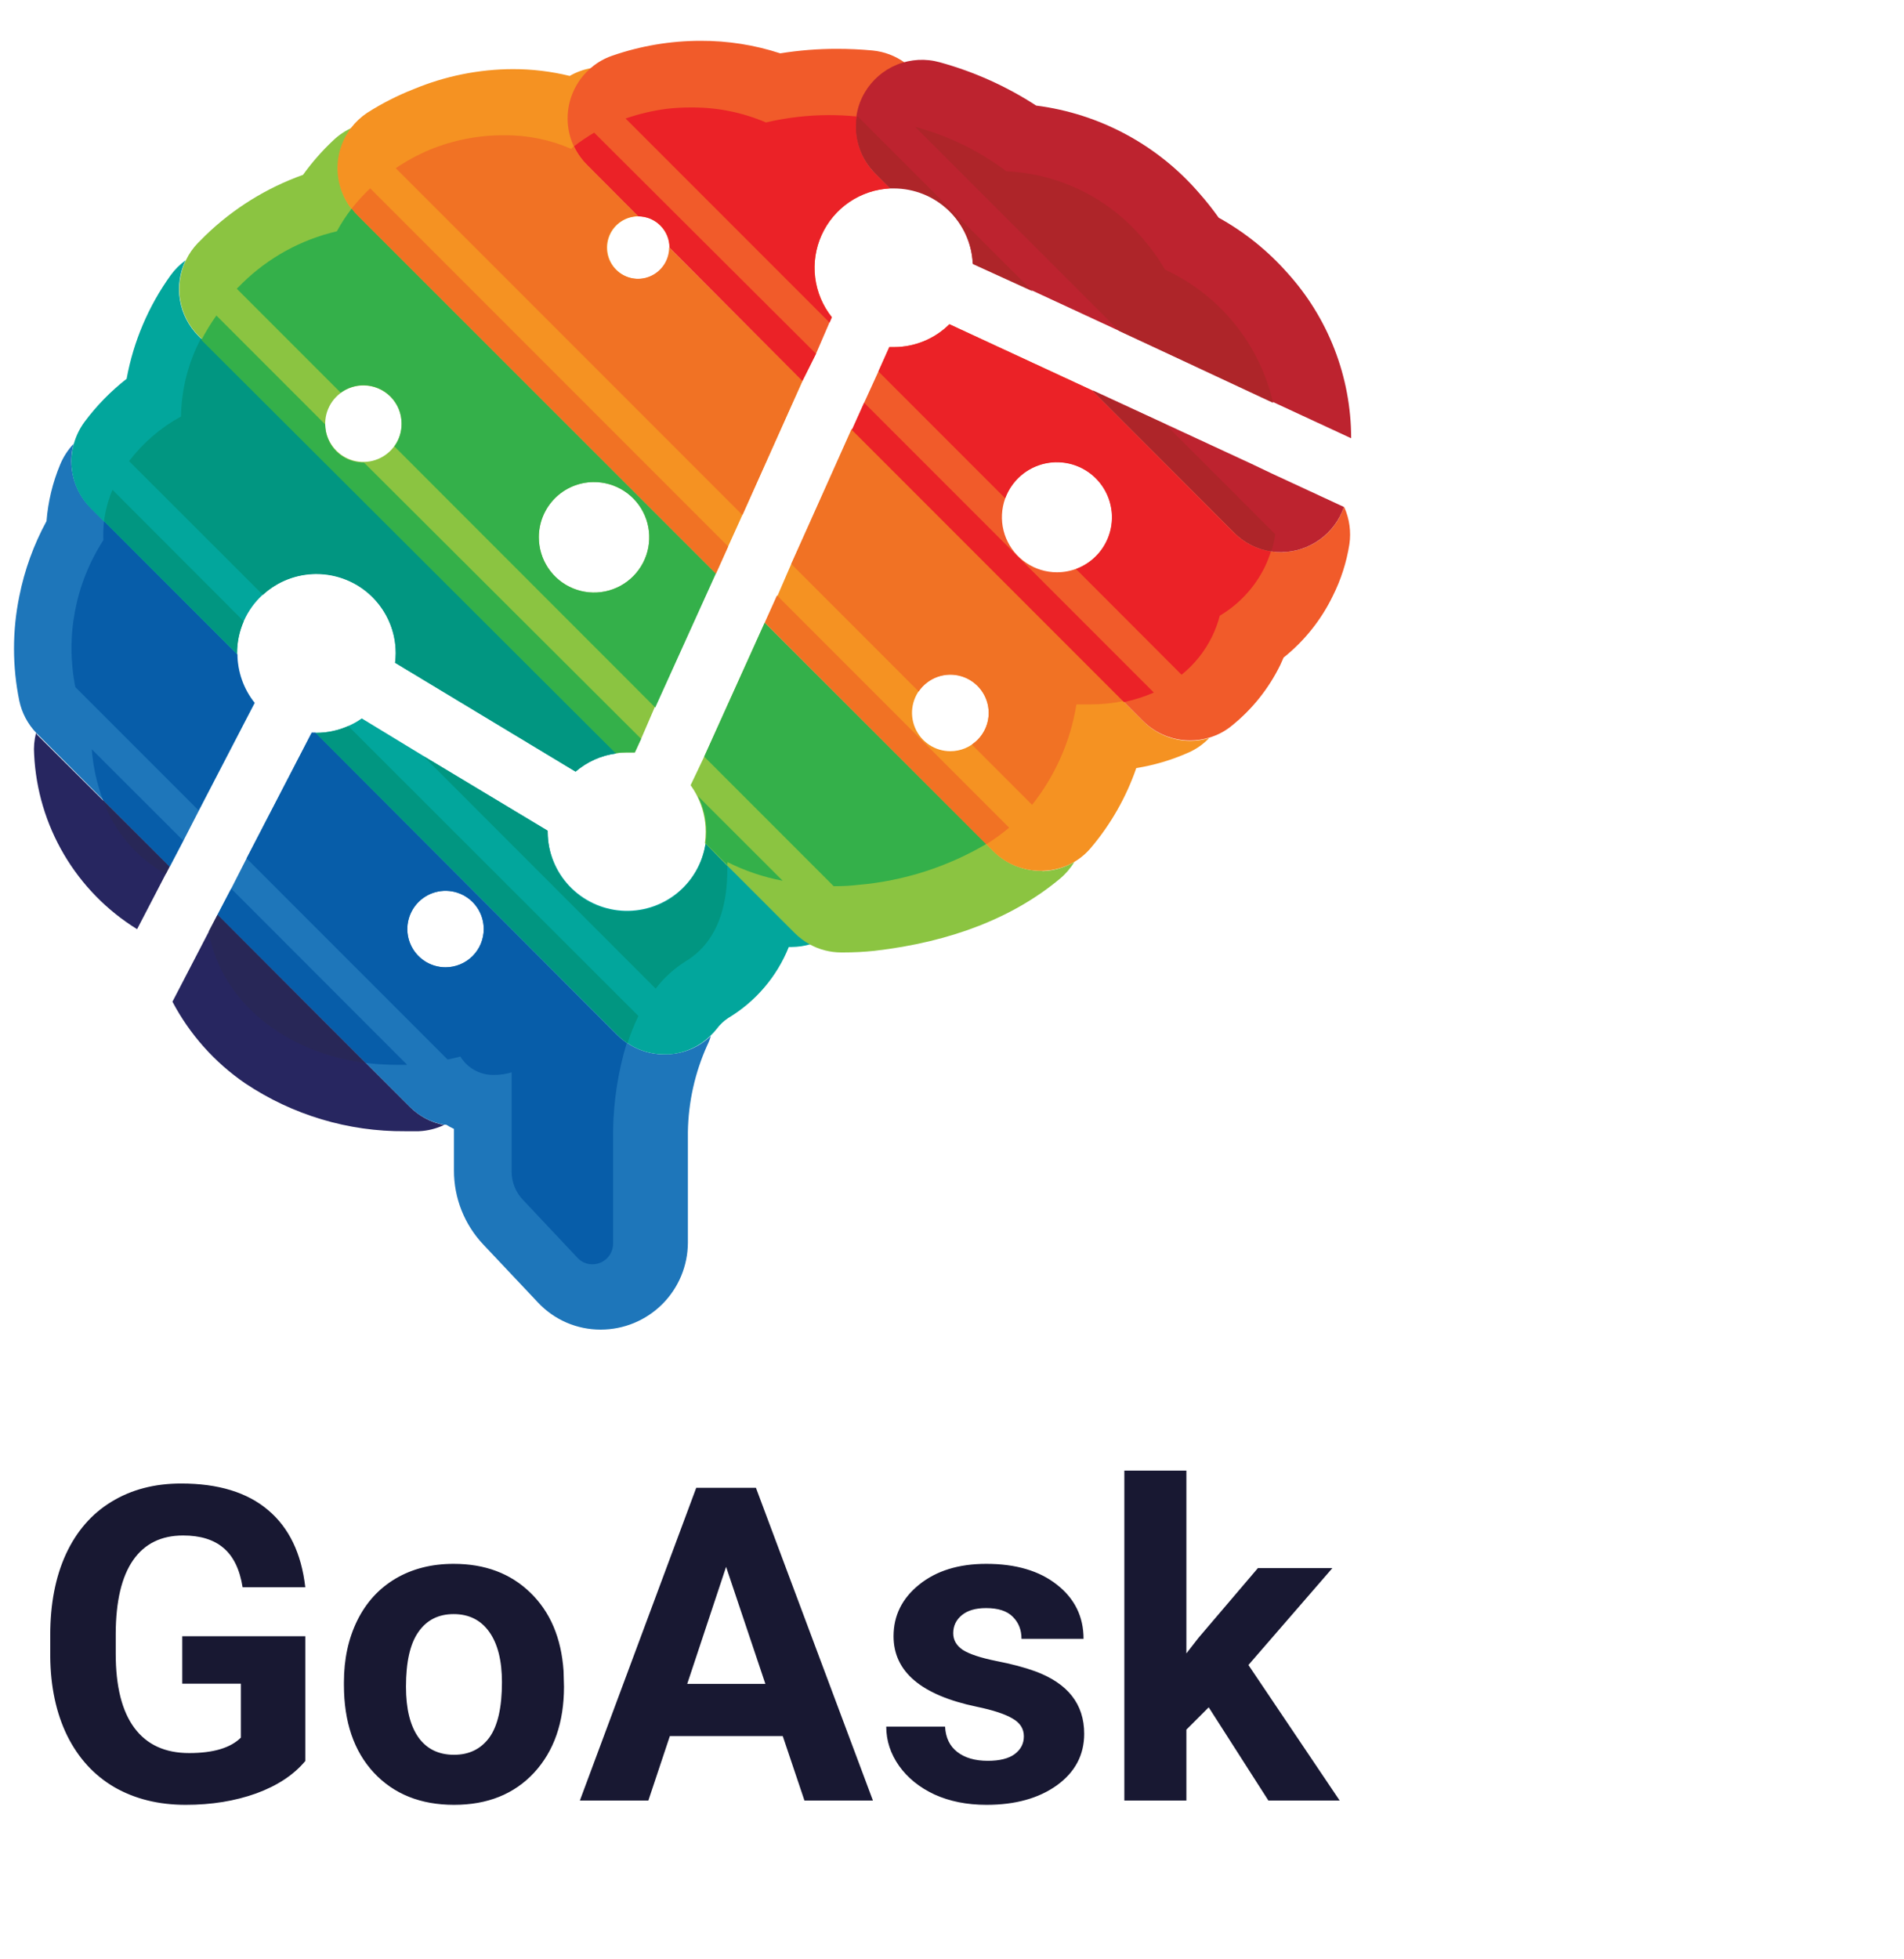 <svg width="140" height="144" viewBox="0 0 140 144" fill="none" xmlns="http://www.w3.org/2000/svg">
<g clip-path="url(#clip0)">
<path d="M2.65 53.87C2.518 54.382 2.47 54.913 2.51 55.44C2.633 58.036 3.387 60.562 4.706 62.801C6.025 65.04 7.87 66.924 10.08 68.29L12.19 64.23L12.47 63.69L2.73 54L2.65 53.87Z" fill="#272660"/>
<path d="M16 67.22L15.38 68.42L12.68 73.62C13.949 76.025 15.786 78.085 18.03 79.62C21.508 81.946 25.606 83.173 29.79 83.14H30.79C31.434 83.112 32.067 82.956 32.65 82.68C31.694 82.498 30.815 82.031 30.13 81.34L16 67.22Z" fill="#272660"/>
<path d="M48.85 77.49C48.209 77.49 47.575 77.364 46.983 77.119C46.391 76.874 45.853 76.514 45.4 76.06L23.2 53.85H22.92L18.13 63.09L17 65.31L16 67.22L30.1 81.32C30.785 82.011 31.664 82.478 32.62 82.66H32.81C32.993 82.775 33.184 82.879 33.38 82.97V86.03C33.376 88.058 34.153 90.01 35.55 91.48L39.55 95.72C40.141 96.353 40.857 96.857 41.651 97.202C42.447 97.546 43.304 97.722 44.17 97.72C45.867 97.72 47.494 97.047 48.696 95.85C49.897 94.652 50.575 93.027 50.58 91.33V83.2C50.613 81.002 51.096 78.834 52 76.83C52.111 76.605 52.201 76.371 52.27 76.13C51.441 76.932 50.352 77.411 49.2 77.48L48.85 77.49ZM32.76 71.09C32.204 71.09 31.661 70.925 31.199 70.617C30.737 70.308 30.377 69.869 30.164 69.355C29.951 68.842 29.896 68.277 30.004 67.732C30.112 67.187 30.38 66.686 30.773 66.293C31.166 65.9 31.667 65.632 32.212 65.524C32.757 65.416 33.322 65.471 33.835 65.684C34.349 65.897 34.788 66.257 35.096 66.719C35.405 67.181 35.57 67.724 35.57 68.28C35.57 68.649 35.497 69.014 35.356 69.355C35.215 69.696 35.008 70.006 34.747 70.267C34.486 70.528 34.176 70.735 33.835 70.876C33.494 71.017 33.129 71.09 32.76 71.09Z" fill="#1E76BA"/>
<path d="M5.42 32.61C4.994 33.057 4.655 33.579 4.42 34.15C3.869 35.472 3.532 36.873 3.42 38.3C2.479 40.029 1.804 41.89 1.42 43.82C0.9 46.357 0.9 48.973 1.42 51.51C1.609 52.398 2.042 53.215 2.67 53.87L2.75 53.95L12.49 63.69L13.49 61.78L14.63 59.56L18.73 51.66C17.922 50.644 17.476 49.388 17.46 48.09L6.68 37.33C6.071 36.725 5.634 35.969 5.412 35.14C5.191 34.311 5.194 33.438 5.42 32.61Z" fill="#1E76BA"/>
<path d="M51.88 62C51.654 63.448 50.892 64.758 49.745 65.671C48.598 66.583 47.15 67.031 45.688 66.925C44.226 66.819 42.858 66.168 41.854 65.1C40.85 64.032 40.285 62.626 40.27 61.16C40.27 61.16 40.27 61.09 40.27 61.05L31.12 55.55L26.6 52.8C26.288 53.022 25.952 53.21 25.6 53.36C24.86 53.69 24.06 53.86 23.25 53.86H23.2L45.4 76.06C45.853 76.514 46.39 76.873 46.982 77.119C47.574 77.364 48.209 77.49 48.85 77.49H49.15C50.302 77.421 51.391 76.942 52.22 76.14C52.389 75.982 52.547 75.812 52.69 75.63C52.929 75.307 53.223 75.029 53.56 74.81C55.568 73.603 57.127 71.774 58 69.6H58.21C58.687 69.596 59.162 69.525 59.62 69.39C59.216 69.167 58.846 68.887 58.52 68.56L51.88 62Z" fill="#02A69C"/>
<path d="M13.65 19.13C13.222 19.438 12.848 19.812 12.54 20.24C10.914 22.503 9.811 25.099 9.31 27.84C8.144 28.751 7.104 29.814 6.22 31C5.854 31.496 5.583 32.055 5.42 32.65C5.194 33.478 5.191 34.351 5.412 35.18C5.634 36.01 6.071 36.765 6.68 37.37L17.43 48.09V48C17.429 47.19 17.598 46.389 17.925 45.649C18.252 44.908 18.731 44.244 19.33 43.7C20.164 42.935 21.203 42.43 22.32 42.245C23.436 42.061 24.582 42.205 25.619 42.661C26.654 43.117 27.535 43.865 28.153 44.813C28.772 45.761 29.101 46.868 29.1 48C29.099 48.237 29.082 48.475 29.05 48.71L42.32 56.71C43.17 55.983 44.212 55.518 45.32 55.37L14.59 24.69C13.876 23.975 13.402 23.056 13.233 22.06C13.065 21.064 13.21 20.04 13.65 19.13Z" fill="#02A69C"/>
<path d="M76.52 64C75.227 63.995 73.987 63.482 73.07 62.57L56.23 45.76L51.78 55.61L50.78 57.71C50.961 57.96 51.122 58.224 51.26 58.5C51.674 59.315 51.89 60.216 51.89 61.13C51.891 61.411 51.871 61.692 51.83 61.97L58.43 68.57C58.756 68.897 59.126 69.177 59.53 69.4C60.24 69.793 61.038 69.999 61.85 70H62C62.772 70.001 63.543 69.961 64.31 69.88C69.93 69.23 74.51 67.44 77.95 64.57C78.365 64.221 78.72 63.805 79 63.34C78.306 63.755 77.518 63.989 76.71 64.02L76.52 64Z" fill="#8BC441"/>
<path d="M24.88 11.87C24.973 10.966 25.32 10.106 25.88 9.39C25.378 9.614 24.918 9.922 24.52 10.3C23.692 11.075 22.942 11.929 22.28 12.85C19.596 13.808 17.148 15.329 15.1 17.31L14.56 17.85C14.194 18.224 13.893 18.657 13.67 19.13C13.231 20.04 13.085 21.064 13.253 22.06C13.422 23.056 13.896 23.975 14.61 24.69L45.27 55.36C45.548 55.319 45.829 55.299 46.11 55.3H46.68L47.14 54.3L48.14 51.98L52.6 42.13L26.28 15.81C25.768 15.299 25.376 14.68 25.134 13.999C24.891 13.317 24.805 12.59 24.88 11.87ZM43.62 35.43C44.425 35.418 45.216 35.646 45.892 36.085C46.567 36.524 47.097 37.154 47.413 37.894C47.73 38.635 47.819 39.453 47.669 40.245C47.519 41.036 47.138 41.765 46.572 42.339C46.007 42.913 45.284 43.306 44.494 43.467C43.705 43.629 42.886 43.552 42.141 43.246C41.395 42.941 40.758 42.421 40.309 41.752C39.86 41.083 39.62 40.295 39.62 39.49C39.617 38.423 40.036 37.398 40.785 36.637C41.534 35.877 42.553 35.443 43.62 35.43ZM29.53 31.15C29.528 31.705 29.362 32.248 29.052 32.708C28.742 33.169 28.302 33.528 27.788 33.739C27.275 33.95 26.71 34.004 26.166 33.895C25.621 33.785 25.122 33.517 24.73 33.123C24.338 32.73 24.071 32.229 23.963 31.685C23.856 31.14 23.912 30.575 24.125 30.062C24.338 29.549 24.698 29.111 25.16 28.803C25.622 28.495 26.165 28.33 26.72 28.33C27.09 28.33 27.456 28.403 27.798 28.545C28.139 28.687 28.45 28.895 28.71 29.157C28.972 29.419 29.178 29.73 29.319 30.072C29.46 30.414 29.531 30.78 29.53 31.15Z" fill="#8BC441"/>
<path d="M84.06 53L62.64 31.6L58.18 41.45L57.18 43.76L56.28 45.76L73.07 62.6C73.992 63.501 75.231 64.003 76.52 64H76.72C77.523 63.974 78.307 63.747 79 63.34C79.467 63.063 79.883 62.708 80.23 62.29C81.687 60.564 82.812 58.584 83.55 56.45C84.881 56.236 86.179 55.849 87.41 55.3C87.975 55.049 88.485 54.689 88.91 54.24C88.453 54.38 87.978 54.45 87.5 54.45C86.207 54.44 84.97 53.918 84.06 53ZM69.89 55.21C69.332 55.212 68.786 55.048 68.321 54.74C67.856 54.431 67.493 53.991 67.278 53.476C67.063 52.961 67.005 52.394 67.113 51.846C67.221 51.298 67.489 50.795 67.882 50.4C68.276 50.004 68.779 49.735 69.326 49.625C69.874 49.515 70.441 49.571 70.957 49.784C71.473 49.997 71.914 50.358 72.224 50.822C72.534 51.286 72.7 51.832 72.7 52.39C72.7 53.136 72.404 53.852 71.878 54.38C71.351 54.909 70.636 55.207 69.89 55.21Z" fill="#F59222"/>
<path d="M49.24 18.2C49.24 18.655 49.105 19.1 48.852 19.478C48.6 19.856 48.24 20.151 47.82 20.325C47.4 20.499 46.938 20.545 46.491 20.456C46.045 20.367 45.635 20.148 45.314 19.826C44.992 19.505 44.773 19.095 44.684 18.649C44.596 18.203 44.641 17.74 44.815 17.32C44.989 16.9 45.284 16.54 45.662 16.288C46.04 16.035 46.485 15.9 46.94 15.9L43.18 12.15C42.709 11.67 42.343 11.098 42.104 10.471C41.864 9.843 41.757 9.172 41.789 8.501C41.821 7.83 41.991 7.172 42.289 6.57C42.587 5.967 43.006 5.433 43.52 5C42.946 5.092 42.393 5.289 41.89 5.58C40.525 5.247 39.125 5.079 37.72 5.08C35.214 5.088 32.734 5.587 30.42 6.55C29.226 7.018 28.081 7.6 27 8.29C26.55 8.59 26.151 8.962 25.82 9.39C25.102 10.33 24.748 11.498 24.826 12.679C24.903 13.859 25.405 14.972 26.24 15.81L52.64 42.16L53.54 40.16L54.59 37.84L59 28L49.2 18.19L49.24 18.2Z" fill="#F59222"/>
<path d="M98.82 37.26C98.554 38.046 98.092 38.751 97.478 39.309C96.864 39.866 96.118 40.258 95.31 40.447C94.502 40.637 93.66 40.617 92.862 40.39C92.064 40.163 91.337 39.736 90.75 39.15L80.28 28.68L69.81 23.83C68.722 24.908 67.252 25.512 65.72 25.51H65.39L64.59 27.3L63.54 29.6L62.64 31.6L84.06 53C84.978 53.91 86.218 54.42 87.51 54.42C87.988 54.42 88.463 54.349 88.92 54.21C89.527 54.032 90.092 53.733 90.58 53.33C92.079 52.122 93.294 50.599 94.14 48.87L94.38 48.33C95.909 47.109 97.146 45.561 98 43.8C98.6 42.604 99.011 41.322 99.22 40C99.355 39.08 99.227 38.14 98.85 37.29L98.82 37.26ZM77.71 42.06C76.91 42.058 76.128 41.819 75.464 41.373C74.799 40.928 74.282 40.295 73.976 39.555C73.671 38.816 73.592 38.002 73.748 37.218C73.905 36.433 74.29 35.712 74.856 35.146C75.422 34.58 76.143 34.195 76.927 34.038C77.712 33.882 78.526 33.961 79.265 34.266C80.005 34.572 80.638 35.089 81.083 35.754C81.529 36.418 81.768 37.2 81.77 38C81.771 38.534 81.667 39.062 81.464 39.555C81.26 40.048 80.961 40.496 80.584 40.874C80.207 41.251 79.758 41.55 79.265 41.754C78.772 41.957 78.244 42.061 77.71 42.06Z" fill="#F15B2A"/>
<path d="M63.61 6.86C64.26 5.758 65.315 4.954 66.55 4.62C65.847 4.106 65.017 3.792 64.15 3.71C63.29 3.63 62.41 3.59 61.56 3.59C60.157 3.588 58.756 3.698 57.37 3.92C55.482 3.303 53.507 2.992 51.52 3C49.3 2.999 47.096 3.371 45 4.1C44.452 4.289 43.944 4.577 43.5 4.95C42.978 5.383 42.552 5.92 42.249 6.527C41.947 7.134 41.774 7.798 41.742 8.475C41.71 9.152 41.82 9.829 42.064 10.462C42.308 11.095 42.681 11.67 43.16 12.15L46.92 15.9C47.53 15.9 48.115 16.142 48.546 16.574C48.978 17.005 49.22 17.59 49.22 18.2L59 28L60 26L61 23.68L61.17 23.31C60.501 22.469 60.076 21.459 59.944 20.392C59.812 19.326 59.976 18.243 60.42 17.264C60.864 16.284 61.569 15.446 62.458 14.842C63.347 14.238 64.386 13.892 65.46 13.84L64.37 12.77C63.61 12.006 63.123 11.013 62.986 9.944C62.848 8.875 63.068 7.791 63.61 6.86Z" fill="#F15B2A"/>
<path d="M94.61 20C93.181 18.394 91.49 17.042 89.61 16C89.169 15.379 88.695 14.781 88.19 14.21C85.125 10.651 80.85 8.353 76.19 7.76C74.007 6.342 71.619 5.27 69.11 4.58C68.072 4.286 66.965 4.345 65.964 4.748C64.963 5.151 64.124 5.876 63.579 6.807C63.034 7.739 62.814 8.825 62.954 9.895C63.093 10.966 63.584 11.959 64.35 12.72L65.43 13.8H65.7C67.199 13.801 68.64 14.379 69.723 15.415C70.807 16.45 71.451 17.863 71.52 19.36L75.91 21.36L82.17 24.26L93.59 29.54L99.35 32.21C99.349 27.691 97.658 23.336 94.61 20Z" fill="#BD232F"/>
<path d="M17.43 48.09L7.65 38.31C7.598 38.771 7.581 39.236 7.6 39.7C5.535 42.895 4.796 46.769 5.54 50.5L14.6 59.56L18.7 51.66C17.892 50.644 17.445 49.388 17.43 48.09Z" fill="#075DA9"/>
<path d="M23.2 53.85H22.92L18.13 63.09L32.91 77.87C33.23 77.81 33.54 77.73 33.85 77.65C34.112 78.079 34.483 78.431 34.926 78.668C35.369 78.905 35.868 79.02 36.37 79C36.794 79.001 37.215 78.937 37.62 78.81V86.1C37.618 86.879 37.919 87.629 38.46 88.19L42.46 92.44C42.599 92.591 42.767 92.712 42.955 92.794C43.142 92.877 43.345 92.92 43.55 92.92C43.751 92.921 43.949 92.883 44.135 92.807C44.32 92.731 44.489 92.62 44.631 92.478C44.773 92.337 44.886 92.169 44.963 91.984C45.04 91.799 45.08 91.6 45.08 91.4V83.12C45.11 80.934 45.447 78.763 46.08 76.67C45.816 76.489 45.568 76.285 45.34 76.06L23.2 53.85ZM32.76 71.09C32.204 71.09 31.661 70.925 31.199 70.617C30.737 70.308 30.377 69.869 30.164 69.355C29.951 68.842 29.896 68.277 30.004 67.732C30.112 67.187 30.38 66.686 30.773 66.293C31.166 65.9 31.667 65.632 32.212 65.524C32.757 65.416 33.322 65.471 33.835 65.684C34.349 65.897 34.788 66.257 35.096 66.719C35.405 67.181 35.57 67.724 35.57 68.28C35.57 69.025 35.274 69.74 34.747 70.267C34.22 70.794 33.505 71.09 32.76 71.09Z" fill="#075DA9"/>
<path d="M23.26 53.86H23.2L45.4 76.06C45.628 76.285 45.876 76.489 46.14 76.67C46.361 75.986 46.628 75.318 46.94 74.67L25.61 53.36C24.87 53.69 24.07 53.86 23.26 53.86Z" fill="#019681"/>
<path d="M17.43 48C17.432 47.195 17.599 46.398 17.92 45.66L8.27 36C7.961 36.732 7.753 37.502 7.65 38.29L17.43 48.07V48Z" fill="#019681"/>
<path d="M93.61 29.61C93.122 27.48 92.153 25.49 90.777 23.793C89.4 22.096 87.653 20.737 85.67 19.82C85.186 18.997 84.627 18.22 84 17.5C82.761 16.038 81.233 14.847 79.512 14.002C77.791 13.157 75.915 12.676 74 12.59C71.992 11.083 69.714 9.973 67.29 9.32L82.29 24.32L93.61 29.61Z" fill="#AE2529"/>
<path d="M93.49 34.79L92 34.08L85.74 31.18L80.33 28.68L90.75 39.15C91.665 40.065 92.906 40.58 94.2 40.58C95.219 40.575 96.212 40.252 97.04 39.657C97.868 39.062 98.49 38.224 98.82 37.26L93.49 34.79Z" fill="#BD232F"/>
<path d="M23.26 42.19C24.805 42.187 26.287 42.798 27.382 43.887C28.477 44.976 29.095 46.456 29.1 48C29.099 48.237 29.082 48.475 29.05 48.71L42.32 56.71C43.17 55.983 44.212 55.518 45.32 55.37L14.78 24.87C13.841 26.64 13.338 28.607 13.31 30.61C11.821 31.424 10.52 32.541 9.49 33.89L19.33 43.72C20.401 42.734 21.804 42.188 23.26 42.19Z" fill="#019681"/>
<path d="M46.11 67C45.343 67.001 44.584 66.852 43.876 66.559C43.167 66.267 42.523 65.838 41.981 65.296C41.439 64.754 41.008 64.111 40.715 63.403C40.421 62.695 40.27 61.936 40.27 61.17C40.27 61.17 40.27 61.1 40.27 61.06L31.12 55.56L48.21 72.66C48.814 71.867 49.556 71.19 50.4 70.66C53.4 68.86 53.49 65.2 53.48 63.66L51.88 62C51.678 63.387 50.985 64.656 49.925 65.573C48.866 66.491 47.512 66.998 46.11 67Z" fill="#019681"/>
<path d="M51.31 58.5C51.724 59.315 51.94 60.216 51.94 61.13C51.941 61.411 51.92 61.692 51.88 61.97L53.49 63.58C53.49 63.5 53.49 63.43 53.49 63.36C54.773 64.004 56.139 64.465 57.55 64.73L51.31 58.5Z" fill="#34B04A"/>
<path d="M46.11 55.3H46.68L47.14 54.3L26.77 34H26.72C25.975 34 25.26 33.704 24.733 33.177C24.206 32.65 23.91 31.935 23.91 31.19L15.91 23.19C15.503 23.764 15.135 24.366 14.81 24.99L45.27 55.36C45.548 55.319 45.829 55.299 46.11 55.3Z" fill="#34B04A"/>
<path d="M59 28L49.2 18.19C49.2 18.645 49.065 19.09 48.812 19.468C48.56 19.846 48.2 20.141 47.78 20.315C47.36 20.489 46.897 20.535 46.451 20.446C46.005 20.357 45.595 20.138 45.274 19.816C44.952 19.495 44.733 19.085 44.644 18.639C44.555 18.193 44.601 17.73 44.775 17.31C44.949 16.89 45.244 16.53 45.622 16.278C46 16.025 46.445 15.89 46.9 15.89L43.18 12.15C42.768 11.745 42.43 11.271 42.18 10.75L42 10.94C40.448 10.265 38.772 9.925 37.08 9.94C35.205 9.93 33.346 10.29 31.61 11C30.731 11.37 29.89 11.826 29.1 12.36L54.59 37.85L59 28Z" fill="#F17224"/>
<path d="M58.18 41.45L67.55 50.82C67.889 50.323 68.377 49.948 68.944 49.748C69.511 49.549 70.127 49.536 70.702 49.711C71.277 49.886 71.781 50.241 72.141 50.723C72.5 51.205 72.696 51.789 72.7 52.39C72.701 52.85 72.588 53.304 72.372 53.71C72.155 54.117 71.842 54.464 71.46 54.72L75.89 59.15C77.592 57.011 78.715 54.469 79.15 51.77C79.48 51.77 79.8 51.77 80.15 51.77C80.98 51.773 81.808 51.69 82.62 51.52L62.62 31.52L58.18 41.45Z" fill="#F17224"/>
<path d="M62.64 31.6L82.64 51.6C83.395 51.441 84.132 51.206 84.84 50.9L63.54 29.6L62.64 31.6Z" fill="#EB2227"/>
<path d="M46.94 15.9C47.55 15.9 48.135 16.142 48.566 16.574C48.998 17.005 49.24 17.59 49.24 18.2L59 28L60 26L43.69 9.75C43.176 10.052 42.682 10.386 42.21 10.75C42.46 11.271 42.798 11.745 43.21 12.15L46.94 15.9Z" fill="#EB2227"/>
<path d="M51.78 55.61L61.3 65.13H61.38C61.968 65.132 62.556 65.099 63.14 65.03C66.451 64.74 69.655 63.715 72.52 62.03L56.23 45.76L51.78 55.61Z" fill="#34B04A"/>
<path d="M29.53 31.15C29.535 31.746 29.349 32.328 29 32.81L48.18 52L52.64 42.15L26.28 15.81C26.129 15.659 25.989 15.499 25.86 15.33C25.45 15.855 25.086 16.414 24.77 17C22.148 17.608 19.743 18.926 17.82 20.81L17.41 21.22L25.05 28.86C25.535 28.505 26.119 28.313 26.72 28.31C27.091 28.31 27.459 28.384 27.802 28.527C28.145 28.67 28.456 28.88 28.718 29.144C28.979 29.408 29.185 29.721 29.325 30.066C29.464 30.41 29.534 30.779 29.53 31.15ZM43.62 35.43C44.425 35.418 45.216 35.646 45.892 36.085C46.567 36.524 47.097 37.154 47.413 37.894C47.73 38.635 47.819 39.453 47.669 40.245C47.519 41.036 47.137 41.765 46.572 42.339C46.007 42.913 45.283 43.306 44.494 43.467C43.705 43.629 42.886 43.552 42.14 43.246C41.395 42.941 40.757 42.421 40.309 41.752C39.86 41.083 39.62 40.295 39.62 39.49C39.617 38.423 40.036 37.398 40.785 36.637C41.534 35.877 42.553 35.443 43.62 35.43Z" fill="#34B04A"/>
<path d="M56.23 45.76L72.52 62.05C73.107 61.682 73.668 61.275 74.2 60.83L57.13 43.76L56.23 45.76Z" fill="#F17224"/>
<path d="M52.64 42.16L53.54 40.16L27.22 13.84C26.73 14.302 26.276 14.8 25.86 15.33C25.989 15.499 26.13 15.659 26.28 15.81L52.64 42.16Z" fill="#F17224"/>
<path d="M15.37 68.42C15.365 68.49 15.365 68.56 15.37 68.63C16.37 73.74 21.07 77.37 26.85 78.12L16 67.22L15.37 68.42Z" fill="#282757"/>
<path d="M12.19 64.23L12.47 63.69L7.57 58.79C8.395 61.106 10.038 63.041 12.19 64.23Z" fill="#282757"/>
<path d="M7.57 58.79L12.47 63.69L13.47 61.78L6.75 55.07C6.843 56.343 7.119 57.596 7.57 58.79Z" fill="#075DA9"/>
<path d="M16 67.22L26.9 78.12C27.653 78.212 28.411 78.259 29.17 78.26H29.94L17 65.31L16 67.22Z" fill="#075DA9"/>
<path d="M80.28 28.68L69.81 23.83C68.722 24.908 67.252 25.512 65.72 25.51H65.39L64.59 27.3L73.91 36.62C74.145 35.983 74.537 35.416 75.049 34.97C75.561 34.524 76.177 34.214 76.84 34.068C77.503 33.922 78.192 33.946 78.844 34.136C79.496 34.327 80.089 34.678 80.57 35.157C81.05 35.637 81.403 36.23 81.594 36.881C81.786 37.532 81.811 38.221 81.666 38.885C81.522 39.548 81.213 40.165 80.768 40.678C80.323 41.191 79.756 41.584 79.12 41.82L86.88 49.59C87.828 48.827 88.596 47.864 89.13 46.77C89.365 46.283 89.553 45.773 89.69 45.25C91.118 44.404 92.268 43.16 93 41.67C93.176 41.301 93.326 40.92 93.45 40.53C92.415 40.375 91.458 39.891 90.72 39.15L80.28 28.68Z" fill="#EB2227"/>
<path d="M61.16 23.32C60.49 22.479 60.066 21.469 59.934 20.402C59.801 19.335 59.966 18.253 60.41 17.273C60.853 16.294 61.559 15.456 62.448 14.852C63.337 14.248 64.376 13.902 65.45 13.85L64.37 12.77C63.825 12.227 63.416 11.562 63.178 10.83C62.94 10.098 62.879 9.32 63 8.56C62.29 8.49 61.6 8.46 60.92 8.46C59.371 8.466 57.828 8.647 56.32 9C54.605 8.265 52.756 7.891 50.89 7.9C50.258 7.894 49.627 7.927 49 8C47.979 8.136 46.974 8.373 46 8.71L61 23.71L61.16 23.32Z" fill="#EB2227"/>
<path d="M85.69 31.18L80.28 28.68L90.75 39.15C91.488 39.891 92.445 40.375 93.48 40.53C93.61 40.118 93.707 39.697 93.77 39.27L85.69 31.18Z" fill="#AE2529"/>
<path d="M64.37 12.77L65.45 13.85H65.72C67.219 13.851 68.66 14.429 69.743 15.464C70.827 16.5 71.471 17.913 71.54 19.41L75.93 21.41L63.07 8.56H63C62.879 9.32 62.94 10.098 63.178 10.83C63.416 11.562 63.825 12.227 64.37 12.77Z" fill="#AE2529"/>
<path d="M22.448 129.425C21.595 130.446 20.39 131.241 18.833 131.809C17.275 132.367 15.549 132.646 13.655 132.646C11.666 132.646 9.919 132.214 8.414 131.351C6.919 130.478 5.762 129.215 4.941 127.563C4.131 125.91 3.715 123.969 3.694 121.738V120.175C3.694 117.88 4.078 115.897 4.846 114.223C5.625 112.539 6.741 111.256 8.193 110.372C9.656 109.477 11.366 109.03 13.323 109.03C16.049 109.03 18.18 109.682 19.717 110.987C21.253 112.282 22.164 114.171 22.448 116.654H17.838C17.628 115.339 17.159 114.376 16.433 113.766C15.718 113.155 14.728 112.85 13.466 112.85C11.855 112.85 10.629 113.455 9.787 114.665C8.945 115.876 8.519 117.675 8.509 120.064V121.532C8.509 123.942 8.966 125.763 9.882 126.994C10.798 128.226 12.139 128.841 13.908 128.841C15.686 128.841 16.954 128.462 17.712 127.705V123.742H13.402V120.254H22.448V129.425ZM25.289 123.632C25.289 121.937 25.616 120.427 26.268 119.101C26.921 117.775 27.857 116.749 29.078 116.023C30.309 115.297 31.735 114.934 33.356 114.934C35.661 114.934 37.539 115.639 38.992 117.049C40.455 118.459 41.27 120.375 41.438 122.795L41.47 123.963C41.47 126.584 40.739 128.689 39.276 130.278C37.813 131.856 35.85 132.646 33.388 132.646C30.925 132.646 28.957 131.856 27.484 130.278C26.021 128.699 25.289 126.552 25.289 123.837V123.632ZM29.852 123.963C29.852 125.584 30.157 126.826 30.767 127.689C31.378 128.541 32.251 128.968 33.388 128.968C34.493 128.968 35.356 128.547 35.977 127.705C36.597 126.852 36.908 125.495 36.908 123.632C36.908 122.043 36.597 120.811 35.977 119.938C35.356 119.064 34.482 118.628 33.356 118.628C32.24 118.628 31.378 119.064 30.767 119.938C30.157 120.801 29.852 122.143 29.852 123.963ZM57.556 127.594H49.253L47.674 132.33H42.638L51.194 109.345H55.583L64.186 132.33H59.151L57.556 127.594ZM50.531 123.758H56.278L53.389 115.155L50.531 123.758ZM75.284 127.61C75.284 127.052 75.005 126.615 74.447 126.3C73.9 125.973 73.016 125.684 71.795 125.431C67.733 124.579 65.702 122.853 65.702 120.254C65.702 118.738 66.328 117.475 67.58 116.465C68.843 115.444 70.49 114.934 72.521 114.934C74.689 114.934 76.421 115.444 77.715 116.465C79.02 117.486 79.672 118.812 79.672 120.443H75.11C75.11 119.791 74.9 119.254 74.479 118.833C74.058 118.401 73.4 118.186 72.506 118.186C71.737 118.186 71.143 118.359 70.722 118.707C70.301 119.054 70.09 119.496 70.09 120.033C70.09 120.538 70.327 120.948 70.801 121.264C71.285 121.569 72.095 121.838 73.232 122.069C74.368 122.29 75.326 122.543 76.105 122.827C78.515 123.711 79.72 125.242 79.72 127.421C79.72 128.978 79.052 130.241 77.715 131.209C76.379 132.167 74.653 132.646 72.537 132.646C71.106 132.646 69.832 132.393 68.717 131.888C67.612 131.372 66.744 130.672 66.112 129.788C65.481 128.894 65.165 127.931 65.165 126.9H69.49C69.533 127.71 69.832 128.331 70.39 128.762C70.948 129.194 71.695 129.41 72.632 129.41C73.505 129.41 74.163 129.246 74.605 128.92C75.058 128.583 75.284 128.147 75.284 127.61ZM88.876 125.479L87.234 127.121V132.33H82.672V108.083H87.234V121.517L88.118 120.38L92.491 115.249H97.969L91.796 122.369L98.505 132.33H93.264L88.876 125.479Z" fill="#181832"/>
</g>
<defs>
<clipPath id="clip0">
<rect width="98.37" height="140.42" fill="white" transform="translate(1 3)"/>
</clipPath>
</defs>
</svg>

